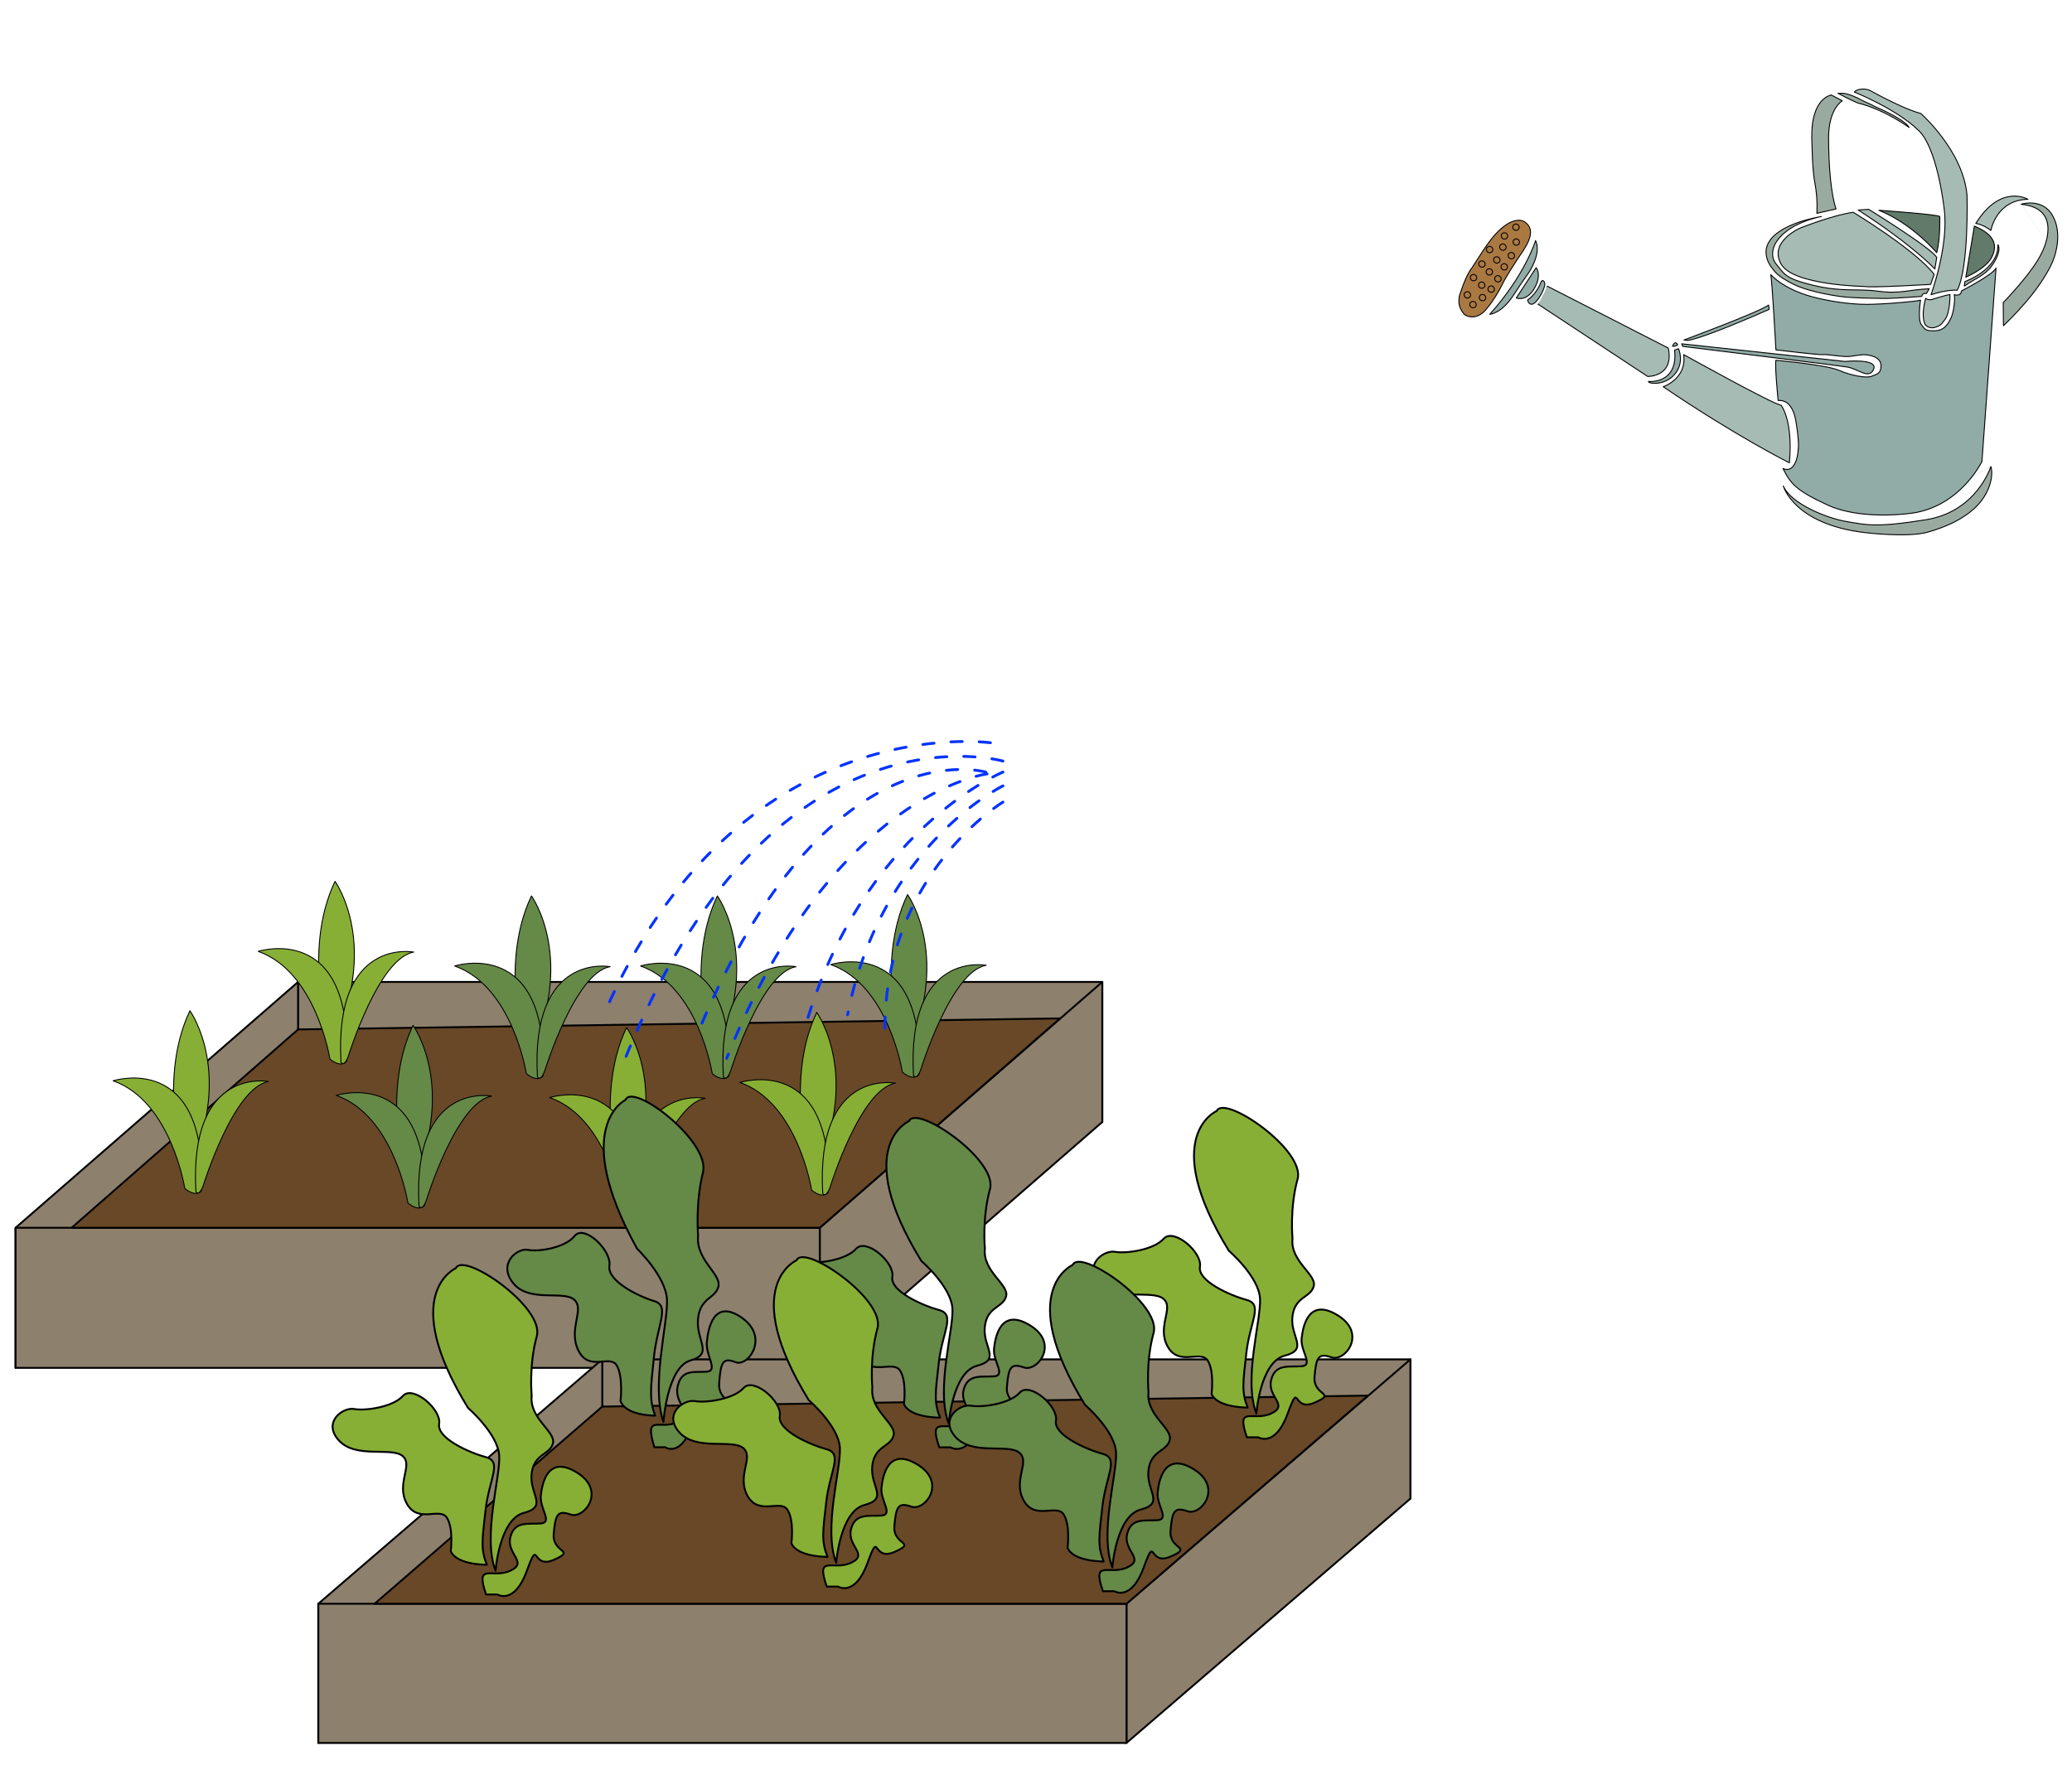 <?xml version="1.0" encoding="UTF-8" standalone="no"?><!DOCTYPE svg PUBLIC "-//W3C//DTD SVG 1.1//EN" "http://www.w3.org/Graphics/SVG/1.1/DTD/svg11.dtd"><svg width="100%" height="100%" viewBox="0 0 6875 5858" version="1.1" xmlns="http://www.w3.org/2000/svg" xmlns:xlink="http://www.w3.org/1999/xlink" xml:space="preserve" xmlns:serif="http://www.serif.com/" style="fill-rule:evenodd;clip-rule:evenodd;stroke-linecap:round;stroke-linejoin:round;stroke-miterlimit:1.5;"><g id="after"><g id="Beet-hinten"><g id="Beetumrandung"><rect x="989.059" y="3258.78" width="2668.37" height="464.826" style="fill:#8d806d;stroke:#000;stroke-width:6.25px;"/><path d="M2719.99,4074.64l0,464.827l937.437,-815.868l0,-464.827l-937.437,815.868Z" style="fill:#8d806d;stroke:#000;stroke-width:6.25px;"/><path d="M51.622,4074.64l937.437,-815.868l-0,464.827l-937.437,815.868l-0,-464.827Z" style="fill:#8d806d;stroke:#000;stroke-width:6.25px;"/><rect x="51.622" y="4074.64" width="2668.37" height="464.826" style="fill:#8d806d;stroke:#000;stroke-width:6.25px;"/></g><path id="Erde" d="M989.059,3416.38l2528.2,-36.613l-797.272,694.881l-2482.45,0l751.524,-658.268Z" style="fill:#684827;stroke:#000;stroke-width:6.25px;"/><g id="Pflanzen"><g id="Pflanze-vorne-links"><path d="M630.188,3354.4c-0,0 153.511,212.969 -14.243,548.826c-0,-0 -99.387,-311.992 14.243,-548.826Z" style="fill:#87af35;stroke:#000;stroke-width:3.12px;"/><path d="M375.352,3586.83c-0,-0 313.561,-100.614 293.15,364.673c0,0 -16.199,24.485 -55.343,-7.377c-0,0 -45.2,-289.403 -237.807,-357.296Z" style="fill:#87af35;stroke:#000;stroke-width:3.12px;"/><path d="M891.228,3589.2c0,0 -264.902,-51.188 -241.188,365.84c-0,0 10.907,18.167 25.002,-22.558c-0,-0 99.992,-323.732 216.186,-343.282Z" style="fill:#87af35;stroke:#000;stroke-width:3.13px;"/></g><g id="Pflanze-vorne-rechts"><path d="M2710,3359.95c0,0 153.511,212.969 -14.242,548.826c-0,-0 -99.388,-311.992 14.242,-548.826Z" style="fill:#87af35;stroke:#000;stroke-width:3.12px;"/><path d="M2455.17,3592.37c0,-0 313.562,-100.613 293.151,364.674c0,-0 -16.199,24.485 -55.343,-7.377c-0,-0 -45.2,-289.404 -237.808,-357.297Z" style="fill:#87af35;stroke:#000;stroke-width:3.12px;"/><path d="M2971.05,3594.75c-0,0 -264.902,-51.187 -241.189,365.841c0,-0 10.908,18.166 25.002,-22.559c0,0 99.993,-323.732 216.187,-343.282Z" style="fill:#87af35;stroke:#000;stroke-width:3.13px;"/></g><g id="Pflanze-vorne-mitte-links"><path d="M1370.53,3402.86c0,0 153.511,212.969 -14.242,548.826c-0,-0 -99.387,-311.992 14.242,-548.826Z" style="fill:#658947;stroke:#000;stroke-width:3.12px;"/><path d="M1115.7,3635.28c0,-0 313.562,-100.613 293.151,364.674c0,-0 -16.199,24.485 -55.343,-7.377c-0,-0 -45.2,-289.404 -237.808,-357.297Z" style="fill:#658947;stroke:#000;stroke-width:3.12px;"/><path d="M1631.57,3637.66c-0,0 -264.902,-51.187 -241.188,365.841c-0,-0 10.907,18.166 25.001,-22.559c0,0 99.993,-323.732 216.187,-343.282Z" style="fill:#658947;stroke:#000;stroke-width:3.13px;"/></g><g id="Pflanze-vorne-mitte-rechts"><path d="M2079.04,3410.04c-0,0 153.511,212.969 -14.243,548.826c0,-0 -99.387,-311.992 14.243,-548.826Z" style="fill:#87af35;stroke:#000;stroke-width:3.12px;"/><path d="M1824.21,3642.47c-0,-0 313.561,-100.614 293.151,364.673c-0,0 -16.199,24.485 -55.344,-7.377c0,0 -45.2,-289.403 -237.807,-357.296Z" style="fill:#87af35;stroke:#000;stroke-width:3.12px;"/><path d="M2340.08,3644.84c0,0 -264.902,-51.188 -241.188,365.84c-0,0 10.907,18.167 25.002,-22.558c-0,-0 99.993,-323.732 216.186,-343.282Z" style="fill:#87af35;stroke:#000;stroke-width:3.13px;"/></g><g id="Pflanze-hinten-links"><path d="M1111.66,2924.91c-0,0 153.511,212.969 -14.243,548.826c0,-0 -99.387,-311.992 14.243,-548.826Z" style="fill:#87af35;stroke:#000;stroke-width:3.12px;"/><path d="M856.827,3157.34c-0,-0 313.561,-100.613 293.151,364.674c-0,-0 -16.199,24.485 -55.344,-7.377c0,-0 -45.2,-289.404 -237.807,-357.297Z" style="fill:#87af35;stroke:#000;stroke-width:3.12px;"/><path d="M1372.7,3159.71c0,0 -264.902,-51.187 -241.188,365.841c0,-0 10.907,18.166 25.002,-22.559c-0,0 99.993,-323.732 216.186,-343.282Z" style="fill:#87af35;stroke:#000;stroke-width:3.13px;"/></g><g id="Pflanze-hinten-rechts"><path d="M3011.24,2968.73c-0,0 153.511,212.97 -14.243,548.826c0,0 -99.387,-311.991 14.243,-548.826Z" style="fill:#658947;stroke:#000;stroke-width:3.12px;"/><path d="M2756.4,3201.16c-0,0 313.561,-100.613 293.15,364.674c0,-0 -16.199,24.485 -55.343,-7.377c-0,-0 -45.2,-289.404 -237.807,-357.297Z" style="fill:#658947;stroke:#000;stroke-width:3.12px;"/><path d="M3272.28,3203.53c0,-0 -264.902,-51.188 -241.188,365.84c-0,-0 10.907,18.166 25.002,-22.559c-0,0 99.992,-323.732 216.186,-343.281Z" style="fill:#658947;stroke:#000;stroke-width:3.13px;"/></g><g id="Pflanze-hinten-mitte-links"><path d="M1763.42,2973.37c0,0 153.511,212.97 -14.242,548.826c-0,-0 -99.387,-311.991 14.242,-548.826Z" style="fill:#658947;stroke:#000;stroke-width:3.12px;"/><path d="M1508.59,3205.79c0,-0 313.562,-100.613 293.151,364.674c0,-0 -16.199,24.485 -55.343,-7.377c-0,-0 -45.2,-289.404 -237.808,-357.297Z" style="fill:#658947;stroke:#000;stroke-width:3.12px;"/><path d="M2024.46,3208.16c-0,0 -264.902,-51.187 -241.188,365.841c-0,-0 10.907,18.166 25.001,-22.559c0,0 99.993,-323.732 216.187,-343.282Z" style="fill:#658947;stroke:#000;stroke-width:3.13px;"/></g><g id="Pflanze-hinten-mitte-rechts"><path d="M2380.28,2973.37c-0,0 153.511,212.97 -14.243,548.826c0,-0 -99.387,-311.991 14.243,-548.826Z" style="fill:#658947;stroke:#000;stroke-width:3.12px;"/><path d="M2125.44,3205.79c-0,-0 313.561,-100.613 293.15,364.674c0,-0 -16.199,24.485 -55.343,-7.377c0,-0 -45.2,-289.404 -237.807,-357.297Z" style="fill:#658947;stroke:#000;stroke-width:3.12px;"/><path d="M2641.32,3208.16c0,0 -264.902,-51.187 -241.188,365.841c-0,-0 10.907,18.166 25.002,-22.559c-0,0 99.993,-323.732 216.186,-343.282Z" style="fill:#658947;stroke:#000;stroke-width:3.13px;"/></g></g></g><g id="Beet-vorne"><g id="Beetumrandung1" serif:id="Beetumrandung"><rect x="1998.26" y="4511.38" width="2681.55" height="462" style="fill:#8d806d;stroke:#000;stroke-width:6.25px;"/><path d="M3737.74,5322.28l0,462l942.068,-810.907l-0,-462l-942.068,810.907Z" style="fill:#8d806d;stroke:#000;stroke-width:6.25px;"/><path d="M1056.19,5322.28l942.068,-810.907l-0,462l-942.068,810.907l0,-462Z" style="fill:#8d806d;stroke:#000;stroke-width:6.25px;"/><rect x="1056.19" y="5322.28" width="2681.55" height="462" style="fill:#8d806d;stroke:#000;stroke-width:6.25px;"/></g><path id="Erde1" serif:id="Erde" d="M1998.26,4668.02l2540.69,-36.391l-801.21,690.656l-2494.72,0l755.236,-654.265Z" style="fill:#684827;stroke:#000;stroke-width:6.25px;"/><g id="Pflanzen1" serif:id="Pflanzen"><g id="Pflanze-vorne-links1" serif:id="Pflanze-vorne-links"><path d="M1650.4,5291.6c-0,-0 56.304,35.485 97.881,-78.793c41.577,-114.277 13.321,-2.875 89.448,-36.255c76.128,-33.379 -6.117,-21.369 -0.479,-86.108c5.637,-64.74 12.554,-79.44 56.676,-64.053c44.121,15.386 118.417,-78.414 21.122,-138.988c-97.295,-60.573 -116.183,34.415 -120.573,76.361c-4.389,41.946 40.558,88.902 0,92.136c-40.557,3.234 -87.967,-9.917 -101.242,46.251c-13.274,56.168 60.608,82.859 0,110.656c-60.607,27.798 -117.443,-29.616 -80.389,78.793l37.556,-0Z" style="fill:#87af35;stroke:#000;stroke-width:6.25px;"/><path d="M1644.26,5212.8c0,0 12.681,-170.915 93.873,-191.996c81.192,-21.081 18.183,-61.351 25.764,-129.583c7.581,-68.231 60.773,-62.125 70.769,-101.232c9.996,-39.106 -79.118,-82.438 -70.478,-158.365c-0,0 -9.822,-100.696 16.844,-196.983c26.665,-96.287 -243.111,-281.99 -268.272,-225.991c0,0 -194.099,83.015 40.38,464.101c0,0 99.508,85.801 103.334,158.653c3.826,72.852 -56.043,267.669 -12.214,381.396Z" style="fill:#87af35;stroke:#000;stroke-width:6.25px;"/><path d="M1615.45,5192.99c-0,-0 -100.403,1.129 -119.845,-45.16c-0,-0 9.945,-77.273 -13.488,-111.797c-23.432,-34.524 -95.166,21.074 -132.244,-45.793c-37.078,-66.867 22.783,-128.145 -14.381,-158.529c-37.163,-30.383 -155.247,10.045 -211.073,-51.283c-55.826,-61.328 14.228,-111.106 50.545,-104.376c36.318,6.73 128.464,-5.981 161.754,-43.301c33.291,-37.32 128.702,44.945 120.361,92.794c-8.342,47.849 100.912,95.556 155.653,110.493c54.742,14.936 10.417,71.475 -1.49,174.284c-11.906,102.808 -16.164,131.586 4.208,182.668Z" style="fill:#87af35;stroke:#000;stroke-width:6.25px;"/></g><g id="Pflanze-hinten-rechts1" serif:id="Pflanze-hinten-rechts"><path d="M4174.82,4769.91c0,0 56.304,35.485 97.881,-78.792c41.577,-114.278 13.321,-2.876 89.448,-36.255c76.128,-33.38 -6.117,-21.37 -0.479,-86.109c5.637,-64.739 12.555,-79.44 56.676,-64.053c44.121,15.386 118.417,-78.414 21.122,-138.988c-97.295,-60.573 -116.183,34.415 -120.572,76.361c-4.39,41.946 40.557,88.903 -0,92.136c-40.558,3.234 -87.968,-9.917 -101.242,46.251c-13.275,56.168 60.607,82.86 -0,110.657c-60.608,27.797 -117.444,-29.617 -80.39,78.792l37.556,0Z" style="fill:#87af35;stroke:#000;stroke-width:6.25px;"/><path d="M4168.68,4691.12c0,-0 12.681,-170.915 93.873,-191.997c81.192,-21.081 18.183,-61.351 25.764,-129.582c7.581,-68.232 60.773,-62.125 70.769,-101.232c9.996,-39.107 -79.118,-82.439 -70.478,-158.366c-0,0 -9.822,-100.696 16.844,-196.983c26.665,-96.286 -243.111,-281.99 -268.272,-225.991c0,0 -194.099,83.015 40.38,464.102c0,-0 99.508,85.8 103.334,158.652c3.826,72.853 -56.043,267.67 -12.214,381.397Z" style="fill:#87af35;stroke:#000;stroke-width:6.25px;"/><path d="M4139.87,4671.3c-0,-0 -100.403,1.129 -119.845,-45.16c-0,-0 9.945,-77.272 -13.487,-111.796c-23.433,-34.525 -95.167,21.073 -132.245,-45.794c-37.078,-66.867 22.783,-128.145 -14.381,-158.528c-37.163,-30.384 -155.247,10.044 -211.073,-51.284c-55.826,-61.328 14.228,-111.105 50.546,-104.376c36.317,6.73 128.463,-5.98 161.753,-43.3c33.291,-37.32 128.703,44.945 120.361,92.794c-8.342,47.849 100.912,95.556 155.653,110.492c54.742,14.937 10.417,71.476 -1.49,174.284c-11.906,102.809 -16.164,131.586 4.208,182.668Z" style="fill:#87af35;stroke:#000;stroke-width:6.25px;"/></g><g id="Pflanze-hinten-mitte"><path d="M3154.16,4803.36c-0,0 56.303,35.486 97.88,-78.792c41.578,-114.277 13.322,-2.876 89.449,-36.255c76.128,-33.379 -6.117,-21.37 -0.479,-86.109c5.637,-64.739 12.554,-79.439 56.675,-64.053c44.122,15.387 118.418,-78.414 21.123,-138.987c-97.295,-60.574 -116.183,34.415 -120.573,76.361c-4.389,41.945 40.558,88.902 0,92.136c-40.558,3.234 -87.968,-9.918 -101.242,46.25c-13.274,56.168 60.607,82.86 0,110.657c-60.607,27.797 -117.443,-29.617 -80.39,78.792l37.557,0Z" style="fill:#658947;stroke:#000;stroke-width:6.25px;"/><path d="M3148.02,4724.57c-0,0 12.681,-170.915 93.873,-191.996c81.191,-21.082 18.182,-61.351 25.764,-129.583c7.581,-68.232 60.773,-62.125 70.769,-101.232c9.996,-39.107 -79.119,-82.439 -70.478,-158.365c-0,-0 -9.822,-100.696 16.844,-196.983c26.665,-96.287 -243.111,-281.991 -268.272,-225.991c0,-0 -194.099,83.015 40.38,464.101c-0,-0 99.507,85.801 103.334,158.653c3.826,72.852 -56.044,267.669 -12.214,381.396Z" style="fill:#658947;stroke:#000;stroke-width:6.25px;"/><path d="M3119.21,4704.76c-0,0 -100.403,1.129 -119.846,-45.16c0,0 9.945,-77.272 -13.487,-111.796c-23.432,-34.524 -95.166,21.074 -132.244,-45.793c-37.078,-66.867 22.783,-128.145 -14.381,-158.529c-37.163,-30.383 -155.248,10.044 -211.074,-51.284c-55.825,-61.327 14.228,-111.105 50.546,-104.375c36.318,6.729 128.463,-5.981 161.754,-43.301c33.29,-37.32 128.702,44.945 120.361,92.794c-8.342,47.849 100.912,95.556 155.653,110.493c54.741,14.936 10.417,71.475 -1.49,174.284c-11.906,102.808 -16.165,131.586 4.208,182.667Z" style="fill:#658947;stroke:#000;stroke-width:6.25px;"/></g><g id="Pflanze-hinten-links1" serif:id="Pflanze-hinten-links"><path d="M2207.28,4803.03c-0,0 53.95,37.77 93.788,-83.865c39.839,-121.634 12.764,-3.06 85.709,-38.589c72.945,-35.528 -5.861,-22.745 -0.459,-91.652c5.401,-68.907 12.029,-84.554 54.306,-68.177c42.276,16.377 113.467,-83.462 20.239,-147.935c-93.227,-64.473 -111.325,36.631 -115.531,81.277c-4.206,44.646 38.862,94.626 -0,98.068c-38.862,3.442 -84.29,-10.556 -97.009,49.228c-12.72,59.784 58.073,88.194 -0,117.78c-58.074,29.587 -112.534,-31.523 -77.029,83.865l35.986,0Z" style="fill:#658947;stroke:#000;stroke-width:6.25px;"/><path d="M2201.39,4719.16c-0,0 12.151,-181.918 89.948,-204.356c77.797,-22.439 17.422,-65.301 24.686,-137.925c7.264,-72.624 58.233,-66.125 67.811,-107.749c9.578,-41.624 -75.811,-87.746 -67.532,-168.561c0,0 -9.411,-107.178 16.14,-209.664c25.551,-102.485 -232.947,-300.144 -257.055,-240.539c-0,-0 -185.984,88.359 38.691,493.978c0,0 95.347,91.325 99.014,168.867c3.666,77.542 -53.7,284.901 -11.703,405.949Z" style="fill:#658947;stroke:#000;stroke-width:6.25px;"/><path d="M2173.79,4698.08c-0,0 -96.205,1.202 -114.835,-48.067c0,-0 9.529,-82.247 -12.923,-118.994c-22.453,-36.747 -91.188,22.431 -126.716,-48.741c-35.527,-71.172 21.831,-136.395 -13.779,-168.734c-35.61,-32.34 -148.757,10.69 -202.249,-54.585c-53.492,-65.276 13.633,-118.258 48.433,-111.096c34.799,7.163 123.092,-6.365 154.991,-46.088c31.898,-39.723 123.321,47.838 115.328,98.768c-7.993,50.929 96.693,101.708 149.146,117.606c52.452,15.898 9.981,76.077 -1.428,185.504c-11.408,109.427 -15.489,140.057 4.032,194.427Z" style="fill:#658947;stroke:#000;stroke-width:6.25px;"/></g><g id="Pflanze-vorne-mitte"><path d="M2780.73,5265.37c-0,0 56.303,35.485 97.88,-78.792c41.577,-114.278 13.321,-2.876 89.449,-36.255c76.128,-33.38 -6.117,-21.37 -0.48,-86.109c5.638,-64.739 12.555,-79.44 56.676,-64.053c44.121,15.386 118.418,-78.414 21.123,-138.988c-97.295,-60.573 -116.184,34.415 -120.573,76.361c-4.389,41.946 40.558,88.903 0,92.136c-40.558,3.234 -87.968,-9.917 -101.242,46.251c-13.274,56.168 60.607,82.86 0,110.657c-60.607,27.797 -117.443,-29.617 -80.39,78.792l37.557,0Z" style="fill:#87af35;stroke:#000;stroke-width:6.25px;"/><path d="M2774.6,5186.57c-0,-0 12.681,-170.915 93.873,-191.997c81.191,-21.081 18.182,-61.351 25.763,-129.582c7.581,-68.232 60.774,-62.125 70.77,-101.232c9.996,-39.107 -79.119,-82.439 -70.478,-158.366c-0,0 -9.822,-100.696 16.843,-196.983c26.666,-96.287 -243.11,-281.99 -268.271,-225.991c-0,0 -194.099,83.015 40.38,464.102c-0,-0 99.507,85.8 103.333,158.652c3.827,72.852 -56.043,267.67 -12.213,381.397Z" style="fill:#87af35;stroke:#000;stroke-width:6.25px;"/><path d="M2745.79,5166.76c0,-0 -100.402,1.129 -119.845,-45.16c0,-0 9.945,-77.272 -13.487,-111.796c-23.432,-34.525 -95.166,21.073 -132.244,-45.794c-37.078,-66.867 22.783,-128.145 -14.381,-158.528c-37.164,-30.384 -155.248,10.044 -211.074,-51.284c-55.826,-61.328 14.228,-111.105 50.546,-104.376c36.318,6.73 128.463,-5.98 161.754,-43.3c33.29,-37.32 128.702,44.944 120.36,92.794c-8.341,47.849 100.912,95.556 155.654,110.492c54.741,14.937 10.416,71.476 -1.49,174.284c-11.906,102.809 -16.165,131.586 4.207,182.668Z" style="fill:#87af35;stroke:#000;stroke-width:6.25px;"/></g><g id="Pflanze-vorne-rechts1" serif:id="Pflanze-vorne-rechts"><path d="M3697.04,5280.69c-0,-0 56.303,35.485 97.88,-78.792c41.577,-114.278 13.321,-2.876 89.449,-36.255c76.128,-33.38 -6.117,-21.37 -0.48,-86.109c5.638,-64.739 12.555,-79.44 56.676,-64.053c44.121,15.386 118.418,-78.414 21.123,-138.988c-97.295,-60.573 -116.184,34.415 -120.573,76.361c-4.389,41.946 40.558,88.902 0,92.136c-40.558,3.234 -87.968,-9.917 -101.242,46.251c-13.274,56.168 60.607,82.859 0,110.657c-60.607,27.797 -117.443,-29.617 -80.39,78.792l37.557,-0Z" style="fill:#658947;stroke:#000;stroke-width:6.25px;"/><path d="M3690.9,5201.89c-0,-0 12.681,-170.915 93.873,-191.997c81.191,-21.081 18.182,-61.351 25.763,-129.582c7.581,-68.232 60.774,-62.126 70.77,-101.232c9.996,-39.107 -79.119,-82.439 -70.479,-158.366c0,0 -9.821,-100.696 16.844,-196.983c26.666,-96.287 -243.11,-281.99 -268.271,-225.991c-0,0 -194.099,83.015 40.38,464.101c-0,0 99.507,85.801 103.333,158.653c3.827,72.852 -56.043,267.67 -12.213,381.397Z" style="fill:#658947;stroke:#000;stroke-width:6.25px;"/><path d="M3662.1,5182.08c0,-0 -100.402,1.129 -119.845,-45.16c0,-0 9.945,-77.273 -13.487,-111.797c-23.432,-34.524 -95.166,21.074 -132.244,-45.793c-37.078,-66.867 22.782,-128.145 -14.381,-158.528c-37.164,-30.384 -155.248,10.044 -211.074,-51.284c-55.826,-61.328 14.228,-111.106 50.546,-104.376c36.318,6.73 128.463,-5.98 161.754,-43.301c33.29,-37.32 128.702,44.945 120.36,92.794c-8.341,47.85 100.912,95.557 155.654,110.493c54.741,14.937 10.416,71.475 -1.49,174.284c-11.906,102.808 -16.165,131.586 4.207,182.668Z" style="fill:#658947;stroke:#000;stroke-width:6.25px;"/></g></g></g><g id="water"><path d="M3286.33,2464.94c-0,-0 -839.395,-118.583 -1283.23,902.814" style="fill:none;stroke:#0433ff;stroke-width:9.37px;stroke-dasharray:37.5,56.25,0,0,0,0;"/><path d="M3327.8,2661.99c0,0 -390.149,234.667 -391.706,750.267" style="fill:none;stroke:#0433ff;stroke-width:9.37px;stroke-dasharray:37.5,56.25,0,0,0,0;"/><path d="M3327.8,2608.04c0,0 -404.892,196.064 -515.466,759.716" style="fill:none;stroke:#0433ff;stroke-width:9.37px;stroke-dasharray:37.5,56.25,0,0,0,0;"/><path d="M3327.8,2562.31c0,0 -468.619,192.222 -657.378,849.947" style="fill:none;stroke:#0433ff;stroke-width:9.37px;stroke-dasharray:37.5,56.25,0,0,0,0;"/><path d="M3327.8,2525.79c0,-0 -776.38,-222.551 -1262.26,1009.4" style="fill:none;stroke:#0433ff;stroke-width:9.37px;stroke-dasharray:37.5,56.25,0,0,0,0;"/><path d="M3270.7,2562.31c-0,0 -525.409,-155.627 -948.598,849.947" style="fill:none;stroke:#0433ff;stroke-width:9.37px;stroke-dasharray:37.5,56.25,0,0,0,0;"/><path d="M3275.3,2568.25c0,0 -513.812,65.348 -864.097,943.812" style="fill:none;stroke:#0433ff;stroke-width:9.37px;stroke-dasharray:37.5,56.25,0,0,0,0;"/></g></g><g id="watercan"><g id="Ausgiesser"><path d="M4885.3,886.571c30.177,-44.145 64.3,-109.116 113.144,-141.275c18.433,-12.136 47.837,-23.184 66.731,-3.875c36.419,32.384 -12.151,90.739 -29.151,117.337c-11.421,17.87 -23.405,35.406 -34.009,53.774c-2.236,3.871 -14.388,23.619 -15.436,27.965c-34.575,68.171 -62.983,94.2 -62.983,94.2c-33.391,30.708 -62.582,10.563 -62.582,10.563c-34.058,-33.117 -15.19,-73.905 -15.19,-73.905c24.198,-73.637 40.597,-83.136 39.476,-84.784Z" style="fill:#aa7942;stroke:#000;stroke-width:3.13px;"/><path d="M5036.34,794.207c5.179,2.99 7.032,9.492 4.135,14.51c-2.897,5.018 -9.454,6.664 -14.633,3.674c-5.179,-2.99 -7.032,-9.492 -4.135,-14.51c2.897,-5.018 9.454,-6.664 14.633,-3.674Z" style="fill:none;stroke:#000;stroke-width:3.13px;"/><path d="M5035.24,744.928c5.179,2.99 7.032,9.492 4.135,14.509c-2.897,5.018 -9.454,6.665 -14.633,3.674c-5.179,-2.99 -7.032,-9.491 -4.135,-14.509c2.897,-5.018 9.454,-6.664 14.633,-3.674Z" style="fill:none;stroke:#000;stroke-width:3.13px;"/><path d="M4997.15,773.884c5.179,2.99 7.032,9.492 4.135,14.51c-2.897,5.018 -9.454,6.664 -14.633,3.674c-5.179,-2.99 -7.032,-9.492 -4.135,-14.51c2.897,-5.018 9.454,-6.664 14.633,-3.674Z" style="fill:none;stroke:#000;stroke-width:3.13px;"/><path d="M4991.95,811.087c5.179,2.99 7.032,9.491 4.134,14.509c-2.897,5.018 -9.453,6.664 -14.632,3.674c-5.18,-2.99 -7.032,-9.491 -4.135,-14.509c2.897,-5.018 9.454,-6.664 14.633,-3.674Z" style="fill:none;stroke:#000;stroke-width:3.13px;"/><path d="M5019.96,839.383c5.179,2.99 7.032,9.492 4.135,14.51c-2.897,5.018 -9.454,6.664 -14.633,3.674c-5.179,-2.99 -7.032,-9.492 -4.135,-14.51c2.897,-5.018 9.454,-6.664 14.633,-3.674Z" style="fill:none;stroke:#000;stroke-width:3.13px;"/><path d="M4996.37,876.523c5.179,2.991 7.031,9.492 4.134,14.51c-2.897,5.018 -9.454,6.664 -14.633,3.674c-5.179,-2.99 -7.031,-9.492 -4.134,-14.51c2.897,-5.017 9.454,-6.664 14.633,-3.674Z" style="fill:none;stroke:#000;stroke-width:3.13px;"/><path d="M4971.68,853.568c5.179,2.99 7.032,9.492 4.134,14.509c-2.897,5.018 -9.453,6.665 -14.633,3.674c-5.179,-2.99 -7.031,-9.491 -4.134,-14.509c2.897,-5.018 9.454,-6.664 14.633,-3.674Z" style="fill:none;stroke:#000;stroke-width:3.13px;"/><path d="M4947.76,819.173c5.179,2.99 7.032,9.492 4.135,14.51c-2.898,5.018 -9.454,6.664 -14.633,3.674c-5.179,-2.99 -7.032,-9.492 -4.135,-14.51c2.897,-5.018 9.454,-6.664 14.633,-3.674Z" style="fill:none;stroke:#000;stroke-width:3.13px;"/><path d="M4922.38,867.078c5.179,2.99 7.031,9.491 4.134,14.509c-2.897,5.018 -9.454,6.664 -14.633,3.674c-5.179,-2.99 -7.031,-9.491 -4.134,-14.509c2.897,-5.018 9.454,-6.664 14.633,-3.674Z" style="fill:none;stroke:#000;stroke-width:3.13px;"/><path d="M4946.93,893.374c5.179,2.99 7.032,9.491 4.135,14.509c-2.898,5.018 -9.454,6.664 -14.633,3.674c-5.179,-2.99 -7.032,-9.492 -4.135,-14.509c2.897,-5.018 9.454,-6.665 14.633,-3.674Z" style="fill:none;stroke:#000;stroke-width:3.13px;"/><path d="M4975.36,916.213c5.179,2.991 7.032,9.492 4.135,14.51c-2.898,5.018 -9.454,6.664 -14.633,3.674c-5.179,-2.99 -7.032,-9.492 -4.135,-14.509c2.897,-5.018 9.454,-6.665 14.633,-3.675Z" style="fill:none;stroke:#000;stroke-width:3.13px;"/><path d="M4953.05,950.508c5.179,2.991 7.032,9.492 4.135,14.51c-2.897,5.018 -9.454,6.664 -14.633,3.674c-5.179,-2.99 -7.032,-9.492 -4.135,-14.51c2.897,-5.017 9.454,-6.664 14.633,-3.674Z" style="fill:none;stroke:#000;stroke-width:3.13px;"/><path d="M4921.6,937.26c5.179,2.99 7.032,9.491 4.135,14.509c-2.897,5.018 -9.454,6.664 -14.633,3.674c-5.179,-2.99 -7.032,-9.491 -4.135,-14.509c2.897,-5.018 9.454,-6.664 14.633,-3.674Z" style="fill:none;stroke:#000;stroke-width:3.13px;"/><path d="M4894.47,912.333c5.179,2.99 7.032,9.491 4.135,14.509c-2.897,5.018 -9.454,6.664 -14.633,3.674c-5.179,-2.99 -7.032,-9.491 -4.135,-14.509c2.897,-5.018 9.454,-6.665 14.633,-3.674Z" style="fill:none;stroke:#000;stroke-width:3.13px;"/><path d="M4873.94,969.557c5.179,2.99 7.032,9.492 4.135,14.51c-2.897,5.017 -9.454,6.664 -14.633,3.674c-5.179,-2.991 -7.032,-9.492 -4.135,-14.51c2.898,-5.018 9.454,-6.664 14.633,-3.674Z" style="fill:none;stroke:#000;stroke-width:3.13px;"/><path d="M4924.34,978.576c5.179,2.99 7.032,9.491 4.134,14.509c-2.897,5.018 -9.453,6.664 -14.632,3.674c-5.18,-2.99 -7.032,-9.492 -4.135,-14.509c2.897,-5.018 9.454,-6.665 14.633,-3.674Z" style="fill:none;stroke:#000;stroke-width:3.13px;"/><path d="M4892.78,1001.74c5.179,2.99 7.031,9.492 4.134,14.51c-2.897,5.018 -9.454,6.664 -14.633,3.674c-5.179,-2.99 -7.032,-9.492 -4.134,-14.51c2.897,-5.018 9.453,-6.664 14.633,-3.674Z" style="fill:none;stroke:#000;stroke-width:3.13px;"/></g><g id="Ausgiesser-hinten" serif:id="Ausgiesser hinten"><path d="M5095.11,798.289c0,-0 -34.03,113.299 -151.884,244.705c0,0 37.756,-1.65 77.222,-61.431c39.466,-59.78 9.885,-15.614 50.916,-75.173c-0,-0 44.886,-63.99 23.746,-108.101Z" style="fill:#91aba6;stroke:#000;stroke-width:3.13px;"/><path d="M5097.04,888.245c0,-0 19.494,22.555 -4.743,66.574c-24.237,44.02 -55.89,36.392 -61.049,34.066l65.792,-100.64Z" style="fill:#91aba6;stroke:#000;stroke-width:3.13px;"/><path d="M5134.56,950.02c-0,-0 -2.135,31.919 -30.631,59.893" style="fill:none;stroke:#000;stroke-width:3.13px;"/><path d="M5114.25,933.689c0,-0 -11.994,37.677 -45.5,61.97c-0,0 3.18,18.294 17.597,13.067c14.417,-5.227 34.132,-41.432 37.228,-55.334m0,0c0,0 3.961,-10.636 1.093,-16.596c0,0 -4.728,-10.286 -10.31,-3.045" style="fill:#91aba6;stroke:#000;stroke-width:3.13px;"/></g><g id="Steg"><path d="M5103.93,1009.91l363.186,239.431c-0,-0 88.702,1.642 68.286,-94.248l-400.841,-205.076" style="fill:#a5bbb3;stroke:#000;stroke-width:3.13px;"/><path d="M5566.47,1144.35c-0,0 -7.78,6.67 -16.976,4.497c0,0 2.892,-9.171 10.111,-11.346c0,0 5.556,1.696 6.865,6.849Z" style="fill:#91aba6;stroke:#000;stroke-width:3.13px;"/><path d="M5569.14,1157.08c-0,-0 21.599,44.57 -12.315,84.752c-33.914,40.181 -89.285,31.273 -87.186,24.166c0,-0 99.095,9.847 86.713,-104.115l12.788,-4.803Z" style="fill:#91aba6;stroke:#000;stroke-width:3.13px;"/><path d="M5586.49,1176.79c0,0 298.749,166.276 323.105,167.856c0,0 40.694,49.609 27.606,191.304c-0,0 -179.127,-89.695 -418.569,-252.528c-0,-0 79.146,-26.158 67.858,-106.632Z" style="fill:#a5bbb3;stroke:#000;stroke-width:3.13px;"/><path d="M6121.53,1199.6c0,0 110.808,-11.045 95.188,25.754c-15.619,36.799 -53.27,-4.082 -92.02,-7.917c0,-0 -93.629,-12.867 -125.346,-16.176l-416.072,-51.752l-3.203,-8.492l541.453,58.583Z" style="fill:#91aba6;stroke:#000;stroke-width:3.13px;"/><path d="M5868.28,1012.32l1.724,14.525c0,-0 -24.225,10.765 -58.533,25.352c-67.665,28.771 -174.55,72.412 -212.16,77.668l-11.928,-1.472c-0,0 255.075,-94.912 280.897,-116.073Z" style="fill:#91aba6;stroke:#000;stroke-width:3.13px;"/></g><g id="Kanne"><path d="M6605.63,1548.59c0,-0 -46.254,149.053 -214.888,176.199c-168.634,27.146 -198.141,16.78 -262.882,6.264c-64.741,-10.517 -185.475,-59.064 -210.79,-118.328c0,-0 34.054,126.752 270.448,154.75m0,-0c0,-0 142.627,17.647 209.409,-1.607c66.782,-19.254 119.661,-44.935 159.614,-83.94c39.954,-39.005 59.268,-94.307 49.774,-132.943" style="fill:#99aba1;stroke:#000;stroke-width:3.13px;"/><path d="M6328.72,1704.75c-0,-0 -156.34,20.98 -263.522,-28.262c-107.182,-49.241 -124.378,-71.886 -149.158,-121.937c0,0 17.954,11.03 32.772,-6.294c14.819,-17.325 16.738,-43.471 18.464,-64.387c1.727,-20.916 -6.134,-80.666 -12.001,-102.776c-5.867,-22.109 -20.936,-55.208 -55.319,-51.91c-0,0 -11.237,-111.348 -7.471,-133.557c-0,0 165.538,14.711 208.446,33.141c42.907,18.431 92.034,26.808 109.235,19.873c17.201,-6.936 30.715,-8.633 31.218,-33.247c0.503,-24.614 -21.484,-33.058 -41.027,-36.704c-19.543,-3.646 -33.974,0.255 -59.069,3.782c-25.095,3.528 -78.067,-7.443 -90.976,-5.583c-12.909,1.86 -149.22,-14.809 -157.681,-15.762c0,-0 -12.205,-223.473 -17.072,-249.752c0,0 44.442,53.748 160.499,79.362c116.058,25.614 176.38,18.819 205.647,17.809c29.266,-1.01 118.586,-8.386 130.712,-12.362c-0,-0 -10.413,64.004 2.803,81.308c13.216,17.305 13.908,21.145 45.901,20.151c31.993,-0.994 44.466,-25.679 52.917,-43.562c8.451,-17.882 14.041,-63.602 10.226,-76.291c-0,0 21.314,7.991 24.378,-12.504c0,0 106.414,-54.614 114.279,-75.972l-46.77,642.245c-0,-0 -76.166,158.815 -247.431,173.191Z" style="fill:#91aba6;stroke:#000;stroke-width:3.13px;"/><path d="M6436.21,718.548c-0,0 2.561,73.302 -10.211,120.124c-0,-0 -80.326,-96.387 -191.92,-140.854c0,-0 195.487,13.719 202.131,20.73Z" style="fill:#617a69;stroke:#000;stroke-width:3.13px;"/><path d="M6551.03,750.288l-28.302,169.557c0,0 67.29,-28.397 86.219,-66.604c18.929,-38.208 11.265,-73.858 -57.917,-102.953" style="fill:#617a69;stroke:#000;stroke-width:3.13px;"/><path d="M6165.56,696.945l35.019,-2.113c0,0 212.701,131.273 225.542,159.9l-6.239,38.065c0,0 -69.422,-76.718 -254.322,-195.852Z" style="fill:#a5bbb3;stroke:#000;stroke-width:3.13px;"/><path d="M6149.03,704.563c0,-0 204.622,123.381 268.471,205.736l-11.505,33.539c0,0 -200.672,11.774 -218.573,6.84c0,0 -237.48,-3.364 -277.48,-74.16c-39.999,-70.796 51.954,-117.787 79.344,-125.757c-0,-0 95.734,-37.313 159.743,-46.198Z" style="fill:#a5bbb3;stroke:#000;stroke-width:3.13px;"/><path d="M6043.65,718.457c0,0 -115.935,20.48 -153.88,91.569m0,-0c0,-0 -21.328,37.919 5.024,68.029c26.353,30.111 24.393,45.477 121.758,68.792c97.364,23.314 143.689,9.953 215.564,19.645c71.876,9.692 101.96,-5.362 169.076,-8.057l-8.991,15.572c0,0 -12.708,-4.061 -16,9.654c0,-0 -74.576,5.681 -115.974,6.746c-0,0 -117.382,-0.471 -153.666,-6.564c0,0 -99.414,-12.447 -156.1,-40.74c-56.685,-28.293 -62.38,-43.131 -74.125,-58.153c-0,0 -33.841,-43.527 -4.691,-85.389c-0,0 27.74,-55.278 172.005,-81.104" style="fill:#99aba1;stroke:#000;stroke-width:3.13px;"/><path d="M6629.4,812.012c-0,0 16.252,20.764 -23.686,74.442m0,0c0,0 -12,16.336 -37.788,32.034c-0,0 -37.482,21.754 -50.173,31.016l1.793,-14.937c-0,0 111.698,-39.471 109.854,-122.555" style="fill:#99aba1;stroke:#000;stroke-width:3.13px;"/></g><path d="M6389.35,990.007c0,0 5.783,5.951 19.003,4.454c-0,0 51.09,-16.482 61.862,-16.694c-0,0 0.594,58.102 -15.558,81.012c-16.152,22.911 -19.572,21.982 -30.69,26.459c-11.118,4.476 -24.306,3.823 -34.558,-5.898m-0,0c-0,0 -18.083,-20.533 -0.059,-89.333" style="fill:#a5bbb3;stroke:#000;stroke-width:3.13px;"/><g id="Griff_hinten"><path d="M6728.85,661.492c0,-0 -89.613,-53.798 -173.09,80.002c0,-0 23.08,2.58 50.045,23.219c-0,0 17.771,-101.546 123.045,-103.221Z" style="fill:#a5bbb3;stroke:#000;stroke-width:3.13px;"/><path d="M6707.05,677.508c-0,0 77.625,-23.782 108.319,47.827c0,0 25.644,44.919 2.946,121.148m-0,-0c-0,-0 -19.517,89.35 -170.767,234.457l-0.71,-76.776c0,-0 101.611,-104.186 129.282,-168.421c0,-0 74.34,-143.441 -69.322,-157.799" style="fill:#99aba1;stroke:#000;stroke-width:3.13px;"/></g><g id="Griff-oben" serif:id="Griff oben"><path d="M6075.77,315.034l37.103,19.365c0,-0 -45.546,25.562 -45.505,122.491c0.04,96.929 8.205,187.534 24.578,236.485l-63.546,14.528c-0,-0 3.58,-47.42 -5.971,-96.991c-9.552,-49.571 -9.491,-122.668 -10.427,-138.088c-0.935,-15.421 -0.663,-47.432 2.958,-68.8c3.622,-21.368 15.221,-75.492 60.81,-88.99Z" style="fill:#99aba1;stroke:#000;stroke-width:3.13px;"/><path d="M6098.4,309.441c9.574,2.796 20.951,-9.645 86.54,27.154c0,-0 21.641,8.585 35.446,16.856c-0,-0 97.749,40.538 114.171,69.525c0,-0 -81.007,-59.414 -171.107,-81.503c-0,-0 -19.287,-7.48 -65.05,-32.032Z" style="fill:#99aba1;stroke:#000;stroke-width:3.13px;"/><path d="M6152.78,305.256c0,0 14.734,-16.554 49.155,-6.483c-0,-0 110.813,62.303 171.421,77.885c-0,-0 140.902,123.539 153.329,272.071c-0,-0 6.775,238.913 -32.619,314.471c0,0 -30.133,-3.63 -86.874,14.865c0,0 60.15,-162.975 43.564,-285.674c-0,-0 -22.92,-212.602 -91.244,-265.154c0,0 -53.85,-56.762 -206.732,-121.981Z" style="fill:#a5bbb3;stroke:#000;stroke-width:3.13px;"/></g></g></svg>